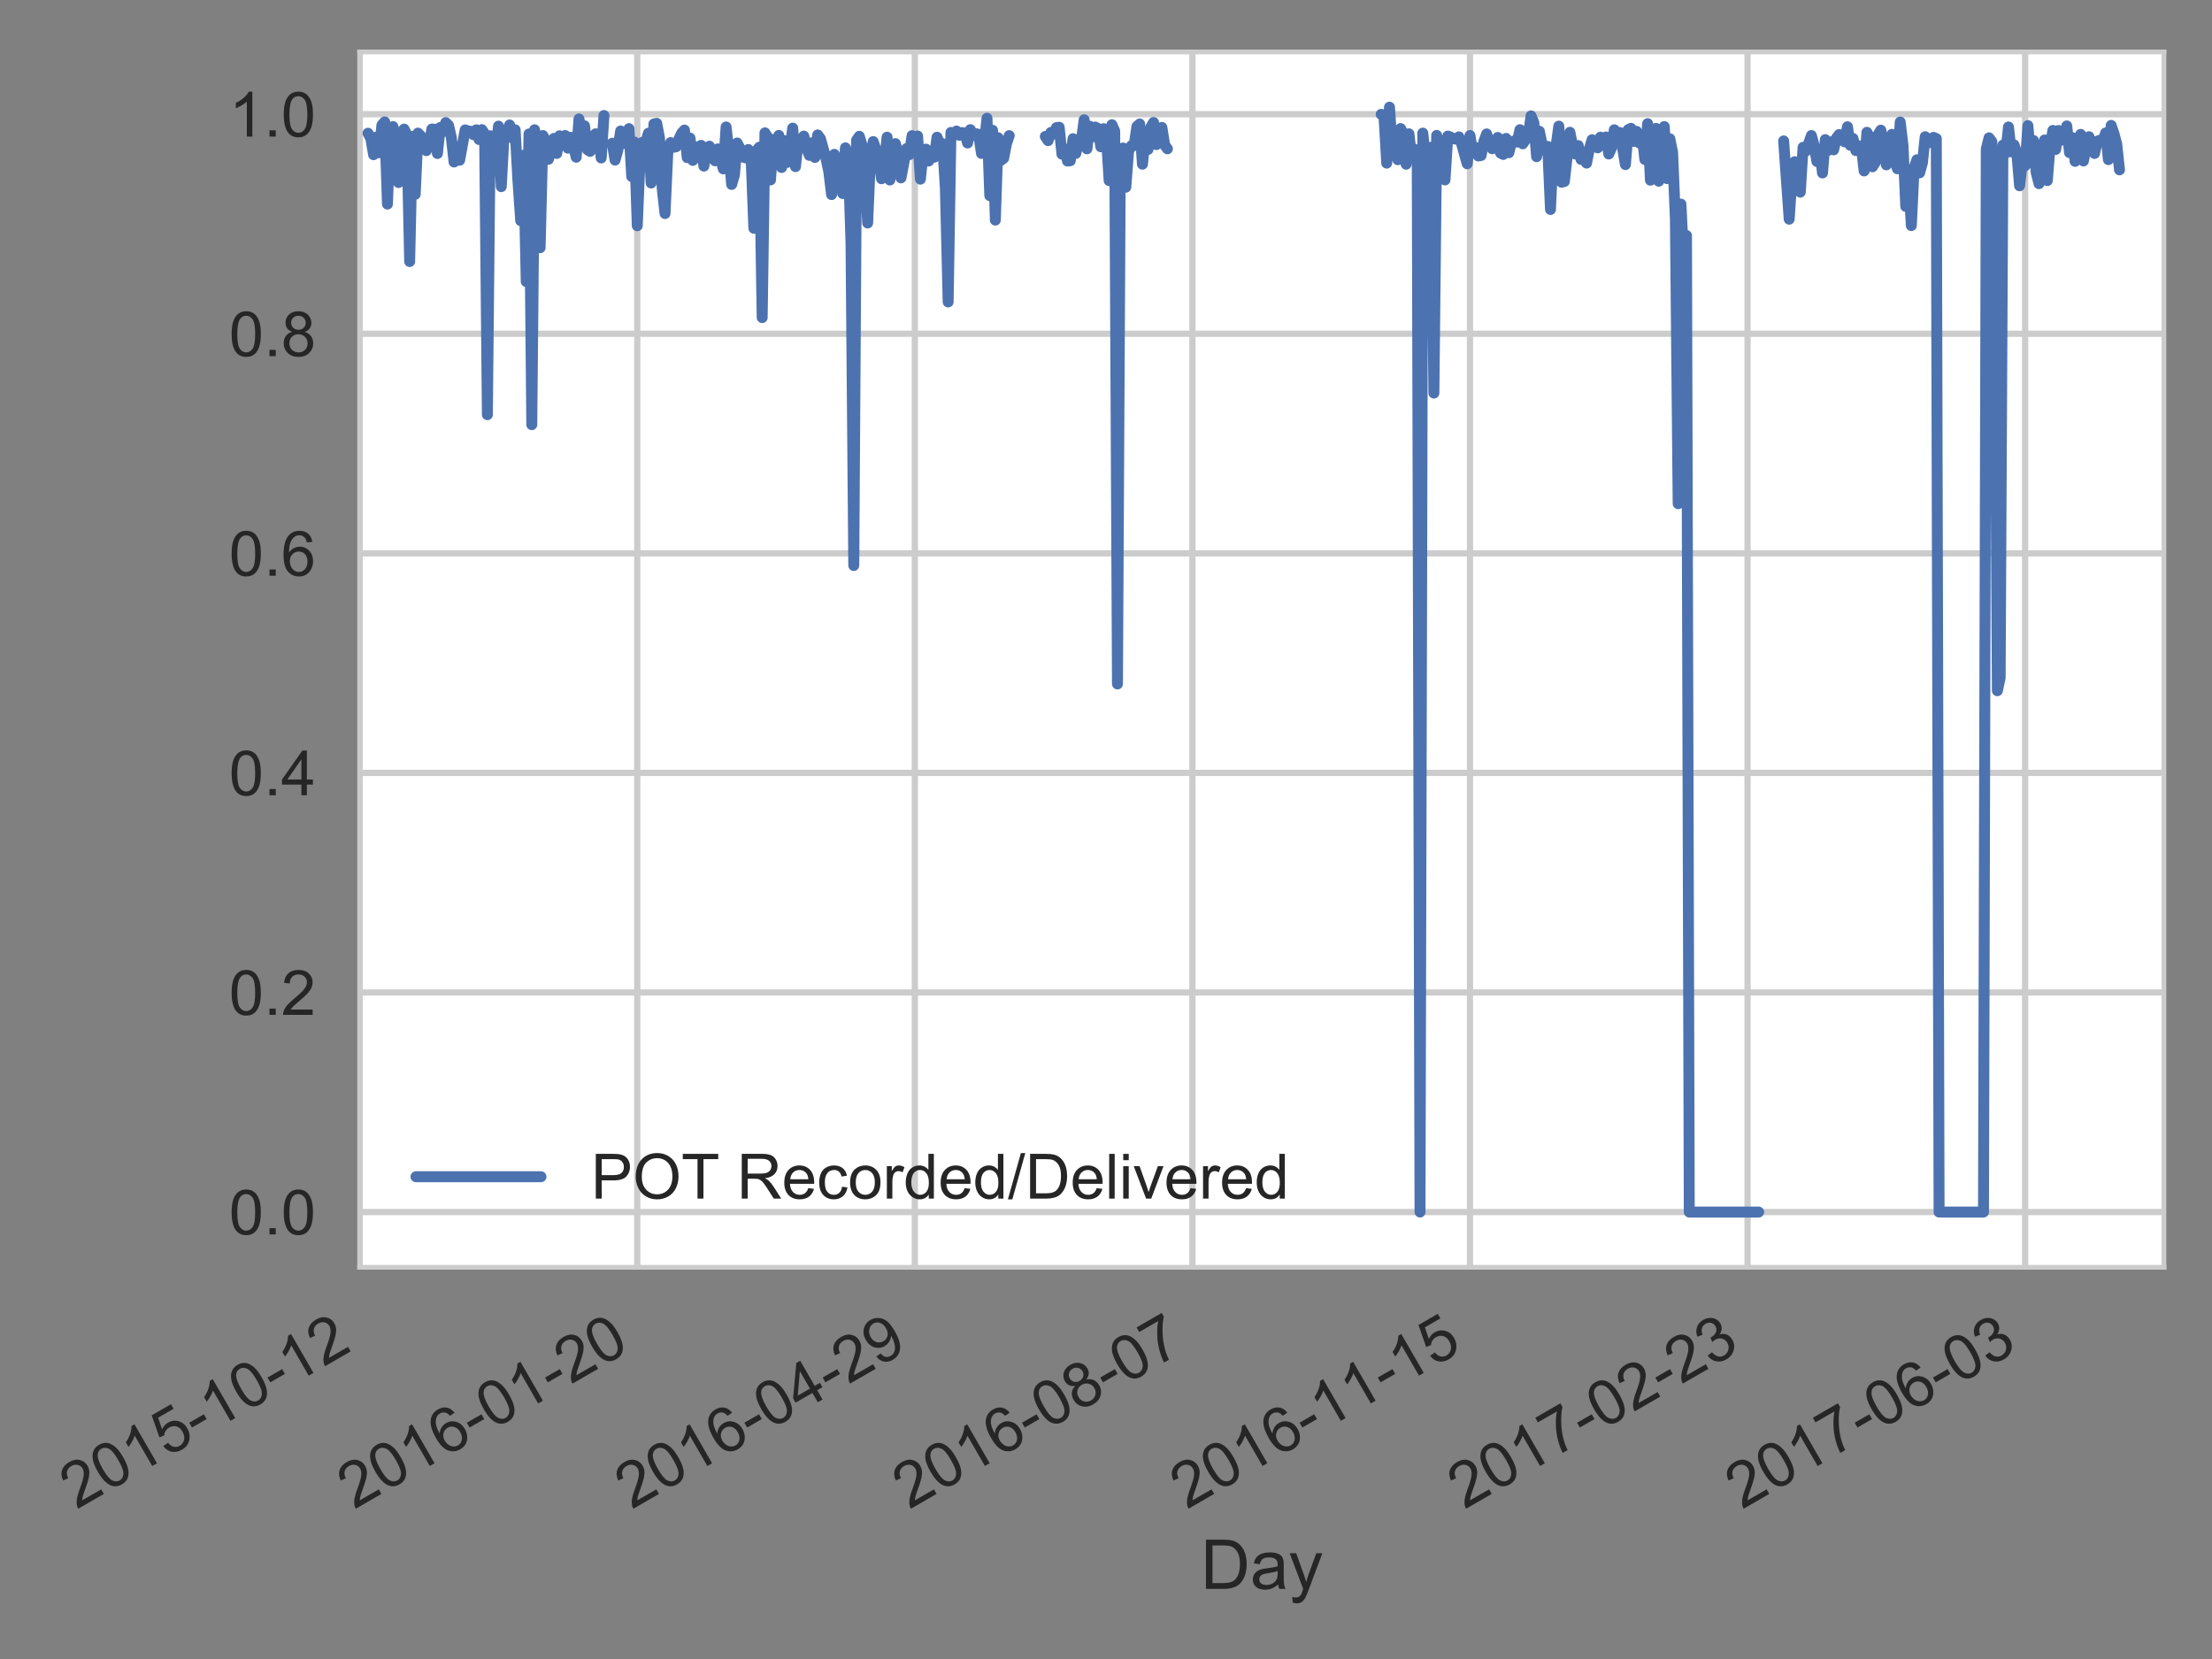 <?xml version="1.0" encoding="utf-8" standalone="no"?>
<!DOCTYPE svg PUBLIC "-//W3C//DTD SVG 1.1//EN"
  "http://www.w3.org/Graphics/SVG/1.1/DTD/svg11.dtd">
<!-- Created with matplotlib (http://matplotlib.org/) -->
<svg height="345pt" version="1.1" viewBox="0 0 460 345" width="460pt" xmlns="http://www.w3.org/2000/svg" xmlns:xlink="http://www.w3.org/1999/xlink">
 <rect x="0" y="0" width="460" height="345" fill="#808080" stroke="none"/>
 <defs>
  <style type="text/css">
*{stroke-linecap:butt;stroke-linejoin:round;}
  </style>
 </defs>
 <g id="figure_1">
  <g id="patch_1">
   <path d="M 0 345.6 
L 460.8 345.6 
L 460.8 0 
L 0 0 
z
" style="fill:none;opacity:0;"/>
  </g>
  <g id="axes_1">
   <g id="patch_2">
    <path d="M 74.801 263.541 
L 450 263.541 
L 450 10.8 
L 74.801 10.8 
z
" style="fill:#ffffff;"/>
   </g>
   <g id="matplotlib.axis_1">
    <g id="xtick_1">
     <g id="line2d_1">
      <path clip-path="url(#p0feb46cb20)" d="M 74.801 263.541 
L 74.801 10.8 
" style="fill:none;stroke:#cccccc;stroke-linecap:round;stroke-width:1.3;"/>
     </g>
     <g id="line2d_2"/>
     <g id="text_1">
      <!-- 2015-10-12 -->
      <defs>
       <path d="M 50.344 8.453 
L 50.344 0 
L 3.031 0 
Q 2.938 3.172 4.047 6.109 
Q 5.859 10.938 9.828 15.625 
Q 13.812 20.312 21.344 26.469 
Q 33.016 36.031 37.109 41.625 
Q 41.219 47.219 41.219 52.203 
Q 41.219 57.422 37.469 61 
Q 33.734 64.594 27.734 64.594 
Q 21.391 64.594 17.578 60.781 
Q 13.766 56.984 13.719 50.25 
L 4.688 51.172 
Q 5.609 61.281 11.656 66.578 
Q 17.719 71.875 27.938 71.875 
Q 38.234 71.875 44.234 66.156 
Q 50.25 60.453 50.25 52 
Q 50.25 47.703 48.484 43.547 
Q 46.734 39.406 42.656 34.812 
Q 38.578 30.219 29.109 22.219 
Q 21.188 15.578 18.938 13.203 
Q 16.703 10.844 15.234 8.453 
z
" id="ArialMT-32"/>
       <path d="M 4.156 35.297 
Q 4.156 48 6.766 55.734 
Q 9.375 63.484 14.516 67.672 
Q 19.672 71.875 27.484 71.875 
Q 33.25 71.875 37.594 69.547 
Q 41.938 67.234 44.766 62.859 
Q 47.609 58.5 49.219 52.219 
Q 50.828 45.953 50.828 35.297 
Q 50.828 22.703 48.234 14.969 
Q 45.656 7.234 40.5 3 
Q 35.359 -1.219 27.484 -1.219 
Q 17.141 -1.219 11.234 6.203 
Q 4.156 15.141 4.156 35.297 
z
M 13.188 35.297 
Q 13.188 17.672 17.312 11.828 
Q 21.438 6 27.484 6 
Q 33.547 6 37.672 11.859 
Q 41.797 17.719 41.797 35.297 
Q 41.797 52.984 37.672 58.781 
Q 33.547 64.594 27.391 64.594 
Q 21.344 64.594 17.719 59.469 
Q 13.188 52.938 13.188 35.297 
z
" id="ArialMT-30"/>
       <path d="M 37.25 0 
L 28.469 0 
L 28.469 56 
Q 25.297 52.984 20.141 49.953 
Q 14.984 46.922 10.891 45.406 
L 10.891 53.906 
Q 18.266 57.375 23.781 62.297 
Q 29.297 67.234 31.594 71.875 
L 37.25 71.875 
z
" id="ArialMT-31"/>
       <path d="M 4.156 18.75 
L 13.375 19.531 
Q 14.406 12.797 18.141 9.391 
Q 21.875 6 27.156 6 
Q 33.5 6 37.891 10.781 
Q 42.281 15.578 42.281 23.484 
Q 42.281 31 38.062 35.344 
Q 33.844 39.703 27 39.703 
Q 22.75 39.703 19.328 37.766 
Q 15.922 35.844 13.969 32.766 
L 5.719 33.844 
L 12.641 70.609 
L 48.25 70.609 
L 48.25 62.203 
L 19.672 62.203 
L 15.828 42.969 
Q 22.266 47.469 29.344 47.469 
Q 38.719 47.469 45.156 40.969 
Q 51.609 34.469 51.609 24.266 
Q 51.609 14.547 45.953 7.469 
Q 39.062 -1.219 27.156 -1.219 
Q 17.391 -1.219 11.203 4.25 
Q 5.031 9.719 4.156 18.75 
z
" id="ArialMT-35"/>
       <path d="M 3.172 21.484 
L 3.172 30.328 
L 30.172 30.328 
L 30.172 21.484 
z
" id="ArialMT-2d"/>
      </defs>
      <g style="fill:#262626;" transform="translate(15.927 313.945)rotate(-30)scale(0.13 -0.13)">
       <use xlink:href="#ArialMT-32"/>
       <use x="55.615" xlink:href="#ArialMT-30"/>
       <use x="111.23" xlink:href="#ArialMT-31"/>
       <use x="166.846" xlink:href="#ArialMT-35"/>
       <use x="222.461" xlink:href="#ArialMT-2d"/>
       <use x="255.762" xlink:href="#ArialMT-31"/>
       <use x="311.377" xlink:href="#ArialMT-30"/>
       <use x="366.992" xlink:href="#ArialMT-2d"/>
       <use x="400.293" xlink:href="#ArialMT-31"/>
       <use x="455.908" xlink:href="#ArialMT-32"/>
      </g>
     </g>
    </g>
    <g id="xtick_2">
     <g id="line2d_3">
      <path clip-path="url(#p0feb46cb20)" d="M 132.524 263.541 
L 132.524 10.8 
" style="fill:none;stroke:#cccccc;stroke-linecap:round;stroke-width:1.3;"/>
     </g>
     <g id="line2d_4"/>
     <g id="text_2">
      <!-- 2016-01-20 -->
      <defs>
       <path d="M 49.75 54.047 
L 41.016 53.375 
Q 39.844 58.547 37.703 60.891 
Q 34.125 64.656 28.906 64.656 
Q 24.703 64.656 21.531 62.312 
Q 17.391 59.281 14.984 53.469 
Q 12.594 47.656 12.5 36.922 
Q 15.672 41.75 20.266 44.094 
Q 24.859 46.438 29.891 46.438 
Q 38.672 46.438 44.844 39.969 
Q 51.031 33.5 51.031 23.25 
Q 51.031 16.5 48.125 10.719 
Q 45.219 4.938 40.141 1.859 
Q 35.062 -1.219 28.609 -1.219 
Q 17.625 -1.219 10.688 6.859 
Q 3.766 14.938 3.766 33.5 
Q 3.766 54.25 11.422 63.672 
Q 18.109 71.875 29.438 71.875 
Q 37.891 71.875 43.281 67.141 
Q 48.688 62.406 49.75 54.047 
z
M 13.875 23.188 
Q 13.875 18.656 15.797 14.5 
Q 17.719 10.359 21.188 8.172 
Q 24.656 6 28.469 6 
Q 34.031 6 38.031 10.484 
Q 42.047 14.984 42.047 22.703 
Q 42.047 30.125 38.078 34.391 
Q 34.125 38.672 28.125 38.672 
Q 22.172 38.672 18.016 34.391 
Q 13.875 30.125 13.875 23.188 
z
" id="ArialMT-36"/>
      </defs>
      <g style="fill:#262626;" transform="translate(73.65 313.945)rotate(-30)scale(0.13 -0.13)">
       <use xlink:href="#ArialMT-32"/>
       <use x="55.615" xlink:href="#ArialMT-30"/>
       <use x="111.23" xlink:href="#ArialMT-31"/>
       <use x="166.846" xlink:href="#ArialMT-36"/>
       <use x="222.461" xlink:href="#ArialMT-2d"/>
       <use x="255.762" xlink:href="#ArialMT-30"/>
       <use x="311.377" xlink:href="#ArialMT-31"/>
       <use x="366.992" xlink:href="#ArialMT-2d"/>
       <use x="400.293" xlink:href="#ArialMT-32"/>
       <use x="455.908" xlink:href="#ArialMT-30"/>
      </g>
     </g>
    </g>
    <g id="xtick_3">
     <g id="line2d_5">
      <path clip-path="url(#p0feb46cb20)" d="M 190.247 263.541 
L 190.247 10.8 
" style="fill:none;stroke:#cccccc;stroke-linecap:round;stroke-width:1.3;"/>
     </g>
     <g id="line2d_6"/>
     <g id="text_3">
      <!-- 2016-04-29 -->
      <defs>
       <path d="M 32.328 0 
L 32.328 17.141 
L 1.266 17.141 
L 1.266 25.203 
L 33.938 71.578 
L 41.109 71.578 
L 41.109 25.203 
L 50.781 25.203 
L 50.781 17.141 
L 41.109 17.141 
L 41.109 0 
z
M 32.328 25.203 
L 32.328 57.469 
L 9.906 25.203 
z
" id="ArialMT-34"/>
       <path d="M 5.469 16.547 
L 13.922 17.328 
Q 14.984 11.375 18.016 8.688 
Q 21.047 6 25.781 6 
Q 29.828 6 32.875 7.859 
Q 35.938 9.719 37.891 12.812 
Q 39.844 15.922 41.156 21.188 
Q 42.484 26.469 42.484 31.938 
Q 42.484 32.516 42.438 33.688 
Q 39.797 29.5 35.234 26.875 
Q 30.672 24.266 25.344 24.266 
Q 16.453 24.266 10.297 30.703 
Q 4.156 37.156 4.156 47.703 
Q 4.156 58.594 10.578 65.234 
Q 17 71.875 26.656 71.875 
Q 33.641 71.875 39.422 68.109 
Q 45.219 64.359 48.219 57.391 
Q 51.219 50.438 51.219 37.25 
Q 51.219 23.531 48.234 15.406 
Q 45.266 7.281 39.375 3.031 
Q 33.5 -1.219 25.594 -1.219 
Q 17.188 -1.219 11.859 3.438 
Q 6.547 8.109 5.469 16.547 
z
M 41.453 48.141 
Q 41.453 55.719 37.422 60.156 
Q 33.406 64.594 27.734 64.594 
Q 21.875 64.594 17.531 59.812 
Q 13.188 55.031 13.188 47.406 
Q 13.188 40.578 17.312 36.297 
Q 21.438 32.031 27.484 32.031 
Q 33.594 32.031 37.516 36.297 
Q 41.453 40.578 41.453 48.141 
z
" id="ArialMT-39"/>
      </defs>
      <g style="fill:#262626;" transform="translate(131.372 313.945)rotate(-30)scale(0.13 -0.13)">
       <use xlink:href="#ArialMT-32"/>
       <use x="55.615" xlink:href="#ArialMT-30"/>
       <use x="111.23" xlink:href="#ArialMT-31"/>
       <use x="166.846" xlink:href="#ArialMT-36"/>
       <use x="222.461" xlink:href="#ArialMT-2d"/>
       <use x="255.762" xlink:href="#ArialMT-30"/>
       <use x="311.377" xlink:href="#ArialMT-34"/>
       <use x="366.992" xlink:href="#ArialMT-2d"/>
       <use x="400.293" xlink:href="#ArialMT-32"/>
       <use x="455.908" xlink:href="#ArialMT-39"/>
      </g>
     </g>
    </g>
    <g id="xtick_4">
     <g id="line2d_7">
      <path clip-path="url(#p0feb46cb20)" d="M 247.97 263.541 
L 247.97 10.8 
" style="fill:none;stroke:#cccccc;stroke-linecap:round;stroke-width:1.3;"/>
     </g>
     <g id="line2d_8"/>
     <g id="text_4">
      <!-- 2016-08-07 -->
      <defs>
       <path d="M 17.672 38.812 
Q 12.203 40.828 9.562 44.531 
Q 6.938 48.25 6.938 53.422 
Q 6.938 61.234 12.547 66.547 
Q 18.172 71.875 27.484 71.875 
Q 36.859 71.875 42.578 66.422 
Q 48.297 60.984 48.297 53.172 
Q 48.297 48.188 45.672 44.5 
Q 43.062 40.828 37.75 38.812 
Q 44.344 36.672 47.781 31.875 
Q 51.219 27.094 51.219 20.453 
Q 51.219 11.281 44.719 5.031 
Q 38.234 -1.219 27.641 -1.219 
Q 17.047 -1.219 10.547 5.047 
Q 4.047 11.328 4.047 20.703 
Q 4.047 27.688 7.594 32.391 
Q 11.141 37.109 17.672 38.812 
z
M 15.922 53.719 
Q 15.922 48.641 19.188 45.406 
Q 22.469 42.188 27.688 42.188 
Q 32.766 42.188 36.016 45.375 
Q 39.266 48.578 39.266 53.219 
Q 39.266 58.062 35.906 61.359 
Q 32.562 64.656 27.594 64.656 
Q 22.562 64.656 19.234 61.422 
Q 15.922 58.203 15.922 53.719 
z
M 13.094 20.656 
Q 13.094 16.891 14.875 13.375 
Q 16.656 9.859 20.172 7.922 
Q 23.688 6 27.734 6 
Q 34.031 6 38.125 10.047 
Q 42.234 14.109 42.234 20.359 
Q 42.234 26.703 38.016 30.859 
Q 33.797 35.016 27.438 35.016 
Q 21.234 35.016 17.156 30.906 
Q 13.094 26.812 13.094 20.656 
z
" id="ArialMT-38"/>
       <path d="M 4.734 62.203 
L 4.734 70.656 
L 51.078 70.656 
L 51.078 63.812 
Q 44.234 56.547 37.516 44.484 
Q 30.812 32.422 27.156 19.672 
Q 24.516 10.688 23.781 0 
L 14.75 0 
Q 14.891 8.453 18.062 20.406 
Q 21.234 32.375 27.172 43.484 
Q 33.109 54.594 39.797 62.203 
z
" id="ArialMT-37"/>
      </defs>
      <g style="fill:#262626;" transform="translate(189.095 313.945)rotate(-30)scale(0.13 -0.13)">
       <use xlink:href="#ArialMT-32"/>
       <use x="55.615" xlink:href="#ArialMT-30"/>
       <use x="111.23" xlink:href="#ArialMT-31"/>
       <use x="166.846" xlink:href="#ArialMT-36"/>
       <use x="222.461" xlink:href="#ArialMT-2d"/>
       <use x="255.762" xlink:href="#ArialMT-30"/>
       <use x="311.377" xlink:href="#ArialMT-38"/>
       <use x="366.992" xlink:href="#ArialMT-2d"/>
       <use x="400.293" xlink:href="#ArialMT-30"/>
       <use x="455.908" xlink:href="#ArialMT-37"/>
      </g>
     </g>
    </g>
    <g id="xtick_5">
     <g id="line2d_9">
      <path clip-path="url(#p0feb46cb20)" d="M 305.693 263.541 
L 305.693 10.8 
" style="fill:none;stroke:#cccccc;stroke-linecap:round;stroke-width:1.3;"/>
     </g>
     <g id="line2d_10"/>
     <g id="text_5">
      <!-- 2016-11-15 -->
      <g style="fill:#262626;" transform="translate(246.83 313.938)rotate(-30)scale(0.13 -0.13)">
       <use xlink:href="#ArialMT-32"/>
       <use x="55.615" xlink:href="#ArialMT-30"/>
       <use x="111.23" xlink:href="#ArialMT-31"/>
       <use x="166.846" xlink:href="#ArialMT-36"/>
       <use x="222.461" xlink:href="#ArialMT-2d"/>
       <use x="255.762" xlink:href="#ArialMT-31"/>
       <use x="311.268" xlink:href="#ArialMT-31"/>
       <use x="366.883" xlink:href="#ArialMT-2d"/>
       <use x="400.184" xlink:href="#ArialMT-31"/>
       <use x="455.799" xlink:href="#ArialMT-35"/>
      </g>
     </g>
    </g>
    <g id="xtick_6">
     <g id="line2d_11">
      <path clip-path="url(#p0feb46cb20)" d="M 363.416 263.541 
L 363.416 10.8 
" style="fill:none;stroke:#cccccc;stroke-linecap:round;stroke-width:1.3;"/>
     </g>
     <g id="line2d_12"/>
     <g id="text_6">
      <!-- 2017-02-23 -->
      <defs>
       <path d="M 4.203 18.891 
L 12.984 20.062 
Q 14.5 12.594 18.141 9.297 
Q 21.781 6 27 6 
Q 33.203 6 37.469 10.297 
Q 41.75 14.594 41.75 20.953 
Q 41.75 27 37.797 30.922 
Q 33.844 34.859 27.734 34.859 
Q 25.25 34.859 21.531 33.891 
L 22.516 41.609 
Q 23.391 41.5 23.922 41.5 
Q 29.547 41.5 34.031 44.422 
Q 38.531 47.359 38.531 53.469 
Q 38.531 58.297 35.25 61.469 
Q 31.984 64.656 26.812 64.656 
Q 21.688 64.656 18.266 61.422 
Q 14.844 58.203 13.875 51.766 
L 5.078 53.328 
Q 6.688 62.156 12.391 67.016 
Q 18.109 71.875 26.609 71.875 
Q 32.469 71.875 37.391 69.359 
Q 42.328 66.844 44.938 62.5 
Q 47.562 58.156 47.562 53.266 
Q 47.562 48.641 45.062 44.828 
Q 42.578 41.016 37.703 38.766 
Q 44.047 37.312 47.562 32.688 
Q 51.078 28.078 51.078 21.141 
Q 51.078 11.766 44.234 5.25 
Q 37.406 -1.266 26.953 -1.266 
Q 17.531 -1.266 11.297 4.344 
Q 5.078 9.969 4.203 18.891 
z
" id="ArialMT-33"/>
      </defs>
      <g style="fill:#262626;" transform="translate(304.541 313.945)rotate(-30)scale(0.13 -0.13)">
       <use xlink:href="#ArialMT-32"/>
       <use x="55.615" xlink:href="#ArialMT-30"/>
       <use x="111.23" xlink:href="#ArialMT-31"/>
       <use x="166.846" xlink:href="#ArialMT-37"/>
       <use x="222.461" xlink:href="#ArialMT-2d"/>
       <use x="255.762" xlink:href="#ArialMT-30"/>
       <use x="311.377" xlink:href="#ArialMT-32"/>
       <use x="366.992" xlink:href="#ArialMT-2d"/>
       <use x="400.293" xlink:href="#ArialMT-32"/>
       <use x="455.908" xlink:href="#ArialMT-33"/>
      </g>
     </g>
    </g>
    <g id="xtick_7">
     <g id="line2d_13">
      <path clip-path="url(#p0feb46cb20)" d="M 421.139 263.541 
L 421.139 10.8 
" style="fill:none;stroke:#cccccc;stroke-linecap:round;stroke-width:1.3;"/>
     </g>
     <g id="line2d_14"/>
     <g id="text_7">
      <!-- 2017-06-03 -->
      <g style="fill:#262626;" transform="translate(362.264 313.945)rotate(-30)scale(0.13 -0.13)">
       <use xlink:href="#ArialMT-32"/>
       <use x="55.615" xlink:href="#ArialMT-30"/>
       <use x="111.23" xlink:href="#ArialMT-31"/>
       <use x="166.846" xlink:href="#ArialMT-37"/>
       <use x="222.461" xlink:href="#ArialMT-2d"/>
       <use x="255.762" xlink:href="#ArialMT-30"/>
       <use x="311.377" xlink:href="#ArialMT-36"/>
       <use x="366.992" xlink:href="#ArialMT-2d"/>
       <use x="400.293" xlink:href="#ArialMT-30"/>
       <use x="455.908" xlink:href="#ArialMT-33"/>
      </g>
     </g>
    </g>
    <g id="text_8">
     <!-- Day -->
     <defs>
      <path d="M 7.719 0 
L 7.719 71.578 
L 32.375 71.578 
Q 40.719 71.578 45.125 70.562 
Q 51.266 69.141 55.609 65.438 
Q 61.281 60.641 64.078 53.188 
Q 66.891 45.75 66.891 36.188 
Q 66.891 28.031 64.984 21.734 
Q 63.094 15.438 60.109 11.297 
Q 57.125 7.172 53.578 4.797 
Q 50.047 2.438 45.047 1.219 
Q 40.047 0 33.547 0 
z
M 17.188 8.453 
L 32.469 8.453 
Q 39.547 8.453 43.578 9.766 
Q 47.609 11.078 50 13.484 
Q 53.375 16.844 55.25 22.531 
Q 57.125 28.219 57.125 36.328 
Q 57.125 47.562 53.438 53.594 
Q 49.75 59.625 44.484 61.672 
Q 40.672 63.141 32.234 63.141 
L 17.188 63.141 
z
" id="ArialMT-44"/>
      <path d="M 40.438 6.391 
Q 35.547 2.25 31.031 0.531 
Q 26.516 -1.172 21.344 -1.172 
Q 12.797 -1.172 8.203 3 
Q 3.609 7.172 3.609 13.672 
Q 3.609 17.484 5.344 20.625 
Q 7.078 23.781 9.891 25.688 
Q 12.703 27.594 16.219 28.562 
Q 18.797 29.25 24.031 29.891 
Q 34.672 31.156 39.703 32.906 
Q 39.75 34.719 39.75 35.203 
Q 39.75 40.578 37.25 42.781 
Q 33.891 45.75 27.25 45.75 
Q 21.047 45.75 18.094 43.578 
Q 15.141 41.406 13.719 35.891 
L 5.125 37.062 
Q 6.297 42.578 8.984 45.969 
Q 11.672 49.359 16.75 51.188 
Q 21.828 53.031 28.516 53.031 
Q 35.156 53.031 39.297 51.469 
Q 43.453 49.906 45.406 47.531 
Q 47.359 45.172 48.141 41.547 
Q 48.578 39.312 48.578 33.453 
L 48.578 21.734 
Q 48.578 9.469 49.141 6.219 
Q 49.703 2.984 51.375 0 
L 42.188 0 
Q 40.828 2.734 40.438 6.391 
z
M 39.703 26.031 
Q 34.906 24.078 25.344 22.703 
Q 19.922 21.922 17.672 20.938 
Q 15.438 19.969 14.203 18.094 
Q 12.984 16.219 12.984 13.922 
Q 12.984 10.406 15.641 8.062 
Q 18.312 5.719 23.438 5.719 
Q 28.516 5.719 32.469 7.938 
Q 36.422 10.156 38.281 14.016 
Q 39.703 17 39.703 22.797 
z
" id="ArialMT-61"/>
      <path d="M 6.203 -19.969 
L 5.219 -11.719 
Q 8.109 -12.5 10.25 -12.5 
Q 13.188 -12.5 14.938 -11.516 
Q 16.703 -10.547 17.828 -8.797 
Q 18.656 -7.469 20.516 -2.25 
Q 20.75 -1.516 21.297 -0.094 
L 1.609 51.859 
L 11.078 51.859 
L 21.875 21.828 
Q 23.969 16.109 25.641 9.812 
Q 27.156 15.875 29.25 21.625 
L 40.328 51.859 
L 49.125 51.859 
L 29.391 -0.875 
Q 26.219 -9.422 24.469 -12.641 
Q 22.125 -17 19.094 -19.016 
Q 16.062 -21.047 11.859 -21.047 
Q 9.328 -21.047 6.203 -19.969 
z
" id="ArialMT-79"/>
     </defs>
     <g style="fill:#262626;" transform="translate(249.686 330.419)scale(0.143 -0.143)">
      <use xlink:href="#ArialMT-44"/>
      <use x="72.217" xlink:href="#ArialMT-61"/>
      <use x="127.832" xlink:href="#ArialMT-79"/>
     </g>
    </g>
   </g>
   <g id="matplotlib.axis_2">
    <g id="ytick_1">
     <g id="line2d_15">
      <path clip-path="url(#p0feb46cb20)" d="M 74.801 252.053 
L 450 252.053 
" style="fill:none;stroke:#cccccc;stroke-linecap:round;stroke-width:1.3;"/>
     </g>
     <g id="line2d_16"/>
     <g id="text_9">
      <!-- 0.0 -->
      <defs>
       <path d="M 9.078 0 
L 9.078 10.016 
L 19.094 10.016 
L 19.094 0 
z
" id="ArialMT-2e"/>
      </defs>
      <g style="fill:#262626;" transform="translate(47.631 256.706)scale(0.13 -0.13)">
       <use xlink:href="#ArialMT-30"/>
       <use x="55.615" xlink:href="#ArialMT-2e"/>
       <use x="83.398" xlink:href="#ArialMT-30"/>
      </g>
     </g>
    </g>
    <g id="ytick_2">
     <g id="line2d_17">
      <path clip-path="url(#p0feb46cb20)" d="M 74.801 206.393 
L 450 206.393 
" style="fill:none;stroke:#cccccc;stroke-linecap:round;stroke-width:1.3;"/>
     </g>
     <g id="line2d_18"/>
     <g id="text_10">
      <!-- 0.2 -->
      <g style="fill:#262626;" transform="translate(47.631 211.045)scale(0.13 -0.13)">
       <use xlink:href="#ArialMT-30"/>
       <use x="55.615" xlink:href="#ArialMT-2e"/>
       <use x="83.398" xlink:href="#ArialMT-32"/>
      </g>
     </g>
    </g>
    <g id="ytick_3">
     <g id="line2d_19">
      <path clip-path="url(#p0feb46cb20)" d="M 74.801 160.732 
L 450 160.732 
" style="fill:none;stroke:#cccccc;stroke-linecap:round;stroke-width:1.3;"/>
     </g>
     <g id="line2d_20"/>
     <g id="text_11">
      <!-- 0.4 -->
      <g style="fill:#262626;" transform="translate(47.631 165.385)scale(0.13 -0.13)">
       <use xlink:href="#ArialMT-30"/>
       <use x="55.615" xlink:href="#ArialMT-2e"/>
       <use x="83.398" xlink:href="#ArialMT-34"/>
      </g>
     </g>
    </g>
    <g id="ytick_4">
     <g id="line2d_21">
      <path clip-path="url(#p0feb46cb20)" d="M 74.801 115.072 
L 450 115.072 
" style="fill:none;stroke:#cccccc;stroke-linecap:round;stroke-width:1.3;"/>
     </g>
     <g id="line2d_22"/>
     <g id="text_12">
      <!-- 0.6 -->
      <g style="fill:#262626;" transform="translate(47.631 119.724)scale(0.13 -0.13)">
       <use xlink:href="#ArialMT-30"/>
       <use x="55.615" xlink:href="#ArialMT-2e"/>
       <use x="83.398" xlink:href="#ArialMT-36"/>
      </g>
     </g>
    </g>
    <g id="ytick_5">
     <g id="line2d_23">
      <path clip-path="url(#p0feb46cb20)" d="M 74.801 69.411 
L 450 69.411 
" style="fill:none;stroke:#cccccc;stroke-linecap:round;stroke-width:1.3;"/>
     </g>
     <g id="line2d_24"/>
     <g id="text_13">
      <!-- 0.8 -->
      <g style="fill:#262626;" transform="translate(47.631 74.064)scale(0.13 -0.13)">
       <use xlink:href="#ArialMT-30"/>
       <use x="55.615" xlink:href="#ArialMT-2e"/>
       <use x="83.398" xlink:href="#ArialMT-38"/>
      </g>
     </g>
    </g>
    <g id="ytick_6">
     <g id="line2d_25">
      <path clip-path="url(#p0feb46cb20)" d="M 74.801 23.751 
L 450 23.751 
" style="fill:none;stroke:#cccccc;stroke-linecap:round;stroke-width:1.3;"/>
     </g>
     <g id="line2d_26"/>
     <g id="text_14">
      <!-- 1.0 -->
      <g style="fill:#262626;" transform="translate(47.631 28.404)scale(0.13 -0.13)">
       <use xlink:href="#ArialMT-31"/>
       <use x="55.615" xlink:href="#ArialMT-2e"/>
       <use x="83.398" xlink:href="#ArialMT-30"/>
      </g>
     </g>
    </g>
   </g>
   <g id="line2d_27">
    <path clip-path="url(#p0feb46cb20)" d="M 76.533 27.703 
L 77.11 28.763 
L 77.688 32.168 
L 78.265 28.51 
L 78.842 31.782 
L 79.419 26.015 
L 79.996 25.355 
L 80.574 42.439 
L 81.151 26.808 
L 81.728 26.327 
L 82.305 30.093 
L 82.883 37.961 
L 83.46 27.636 
L 84.037 26.845 
L 84.614 28.034 
L 85.192 54.387 
L 85.769 28.357 
L 86.346 40.413 
L 86.923 27.684 
L 87.5 28.265 
L 88.078 29.276 
L 88.655 31.326 
L 89.232 30.28 
L 89.809 26.832 
L 90.387 26.87 
L 90.964 31.922 
L 91.541 26.517 
L 92.118 27.381 
L 92.695 25.495 
L 93.273 26.055 
L 93.85 28.567 
L 94.427 33.689 
L 95.004 30.543 
L 95.582 33.319 
L 96.736 27.014 
L 97.313 27.227 
L 97.891 27.307 
L 98.468 28.006 
L 99.045 26.997 
L 99.622 29.017 
L 100.199 26.95 
L 100.777 27.796 
L 101.354 86.232 
L 101.931 28.235 
L 102.508 28.715 
L 103.086 31.396 
L 103.663 26.23 
L 104.24 38.814 
L 104.817 28.008 
L 105.395 27.926 
L 105.972 25.993 
L 106.549 28.698 
L 107.126 26.996 
L 107.703 37.52 
L 108.281 45.884 
L 108.858 32.286 
L 109.435 58.559 
L 110.012 27.86 
L 110.59 88.316 
L 111.167 26.99 
L 111.744 30.081 
L 112.321 51.518 
L 112.898 28.189 
L 113.476 29.243 
L 114.053 33.126 
L 115.207 28.783 
L 115.785 31.908 
L 116.362 28.235 
L 116.939 28.736 
L 117.516 28.179 
L 118.094 30.81 
L 118.671 28.555 
L 119.248 30.281 
L 119.825 32.697 
L 120.402 24.737 
L 120.98 27.734 
L 121.557 26.17 
L 122.134 31.113 
L 122.711 31.48 
L 123.289 28.719 
L 123.866 27.827 
L 124.443 28.059 
L 125.02 32.85 
L 125.598 24.017 
M 127.329 29.784 
L 127.906 33.287 
L 128.484 31.228 
L 129.061 27.242 
L 129.638 29.844 
L 130.215 29.162 
L 130.793 26.751 
L 131.37 36.708 
L 131.947 29.544 
L 132.524 46.945 
L 133.101 32.962 
L 133.679 29.554 
L 134.256 29.743 
L 134.833 27.702 
L 135.41 38.059 
L 135.988 25.773 
L 136.565 25.643 
L 137.142 28.649 
L 137.719 39.254 
L 138.297 44.407 
L 138.874 31.668 
L 139.451 29.655 
L 140.028 30.633 
L 140.605 30.516 
L 141.183 28.901 
L 141.76 27.674 
L 142.337 27.049 
L 142.914 32.78 
L 143.492 28.719 
L 144.069 33.355 
L 144.646 30.538 
L 145.223 32.749 
L 145.801 30.227 
L 146.378 34.54 
L 146.955 30.892 
L 147.532 30.401 
L 148.687 33.44 
L 149.264 30.962 
L 150.418 35.12 
L 150.996 26.405 
L 151.573 31.493 
L 152.15 38.355 
L 152.727 36.395 
L 153.304 29.736 
L 153.882 30.868 
L 154.459 32.647 
L 155.036 32.826 
L 155.613 31.088 
L 156.191 32.683 
L 156.768 47.471 
L 157.345 31.333 
L 157.922 30.606 
L 158.5 66.044 
L 159.077 27.627 
L 159.654 28.552 
L 160.231 37.418 
L 160.808 29.003 
L 161.386 30.087 
L 161.963 28.161 
L 162.54 34.834 
L 163.117 29.237 
L 163.695 33.782 
L 164.272 30.976 
L 164.849 26.642 
L 165.426 34.65 
L 166.004 29.225 
L 166.581 29.47 
L 167.158 28.299 
L 167.735 30.814 
L 168.312 32.31 
L 168.89 29.679 
L 169.467 32.741 
L 170.044 28.062 
L 170.621 28.844 
L 171.776 33.006 
L 172.353 35.691 
L 172.93 40.464 
L 173.507 32.098 
L 174.085 34.803 
L 174.662 32.834 
L 175.239 40.246 
L 175.816 30.748 
L 176.394 32.536 
L 176.971 50.505 
L 177.548 117.597 
L 178.125 29.161 
L 178.703 28.342 
L 179.28 30.259 
L 179.857 35.701 
L 180.434 46.37 
L 181.011 32.822 
L 181.589 29.441 
L 182.743 32.93 
L 183.32 37.169 
L 183.898 33.901 
L 184.475 28.526 
L 185.052 37.433 
L 185.629 32.636 
L 186.207 29.867 
L 186.784 32.033 
L 187.361 36.995 
L 188.515 30.897 
L 189.093 32.168 
L 189.67 28.21 
L 190.247 29.908 
L 190.824 28.29 
L 191.402 37.253 
L 191.979 31.764 
L 192.556 31.016 
L 193.133 33.478 
L 193.71 31.46 
L 194.288 32.695 
L 194.865 28.534 
L 195.442 29.999 
L 196.019 29.88 
L 196.597 39.187 
L 197.174 62.792 
L 197.751 27.541 
L 198.328 27.796 
L 198.906 27.248 
L 199.483 28.125 
L 200.06 27.562 
L 200.637 27.664 
L 201.214 29.738 
L 201.792 26.955 
L 202.369 28.165 
L 202.946 27.805 
L 203.523 27.931 
L 204.101 31.903 
L 204.678 29.902 
L 205.255 24.593 
L 205.832 40.688 
L 206.41 27.086 
L 206.987 45.771 
L 207.564 28.642 
L 208.141 33.36 
L 208.718 32.906 
L 209.296 29.923 
L 209.873 28.205 
M 217.377 28.379 
L 217.954 29.245 
L 218.531 27.546 
L 219.109 27.863 
L 219.686 26.545 
L 220.263 26.464 
L 220.84 32.057 
L 221.417 30.967 
L 221.995 33.488 
L 222.572 33.425 
L 223.149 28.841 
L 223.726 31.907 
L 224.304 29.331 
L 224.881 29.212 
L 225.458 24.905 
L 226.035 30.945 
L 226.613 26.249 
L 227.19 28.465 
L 227.767 26.422 
L 228.344 26.729 
L 228.921 30.522 
L 229.499 26.762 
L 230.076 28.468 
L 230.653 37.564 
L 231.23 25.938 
L 231.808 27.248 
L 232.385 142.235 
L 232.962 35.449 
L 233.539 30.777 
L 234.117 38.928 
L 234.694 31.46 
L 235.271 30.316 
L 235.848 30.25 
L 236.425 26.298 
L 237.003 25.783 
L 237.58 34.148 
L 238.157 28.608 
L 238.734 31.083 
L 239.312 26.47 
L 239.889 25.471 
L 240.466 30.074 
L 241.043 27.363 
L 241.62 26.496 
L 242.198 30.157 
L 242.775 30.949 
M 287.222 23.777 
L 287.799 23.972 
L 288.376 33.923 
L 288.953 22.288 
L 289.53 31.023 
L 290.108 28.635 
L 290.685 33.21 
L 291.262 26.735 
L 291.839 27.789 
L 292.417 34.149 
L 292.994 27.829 
L 293.571 32.879 
L 294.148 31.038 
L 294.726 33.526 
L 295.303 252.053 
L 295.88 27.685 
L 296.457 33.059 
L 297.034 35.177 
L 297.612 30.616 
L 298.189 81.74 
L 298.766 28.157 
L 299.343 31.353 
L 299.921 32.678 
L 300.498 37.414 
L 301.075 28.299 
L 301.652 28.506 
L 302.229 28.844 
L 302.807 28.934 
L 303.384 28.462 
L 303.961 29.945 
L 305.116 34.06 
L 305.693 28.181 
L 306.27 31.806 
L 306.847 30.672 
L 307.425 32.434 
L 308.002 32.334 
L 308.579 29.419 
L 309.156 27.852 
L 309.733 29.82 
L 310.311 30.929 
L 310.888 29.407 
L 311.465 28.586 
L 312.042 31.827 
L 312.62 32.117 
L 313.197 28.784 
L 313.774 31.762 
L 314.351 29.437 
L 314.929 29.313 
L 315.506 29.553 
L 316.083 26.972 
L 316.66 29.907 
L 317.815 28.22 
L 318.392 24.103 
L 318.969 25.496 
L 319.546 32.582 
L 320.124 27.299 
L 320.701 30.141 
L 321.278 31.362 
L 321.855 30.445 
L 322.432 43.562 
L 323.01 30.782 
L 323.587 30.433 
L 324.164 26.231 
L 324.741 37.899 
L 325.319 37.749 
L 326.473 27.509 
L 327.05 30.472 
L 327.628 32.04 
L 328.205 30.272 
L 328.782 33.157 
L 329.359 32.866 
L 329.936 33.917 
L 330.514 30.975 
L 331.091 29.058 
L 331.668 29.754 
L 332.245 30.743 
L 332.823 28.524 
L 333.4 29.455 
L 333.977 28.485 
L 334.554 32.027 
L 335.132 30.755 
L 335.709 26.992 
L 336.286 29.384 
L 336.863 27.552 
L 338.018 34.227 
L 338.595 26.968 
L 339.172 26.686 
L 339.749 29.406 
L 340.327 27.312 
L 340.904 29.73 
L 341.481 28.007 
L 342.058 33.166 
L 342.635 25.72 
L 343.213 37.468 
L 343.79 34.462 
L 344.367 26.704 
L 344.944 37.682 
L 345.522 35.534 
L 346.099 26.319 
L 346.676 37.14 
L 347.253 28.857 
L 347.831 31.687 
L 348.408 45.604 
L 348.985 104.747 
L 349.562 42.45 
L 350.139 54.197 
L 350.717 48.972 
L 351.294 252.053 
L 365.725 252.053 
M 370.92 29.304 
L 371.497 37.453 
L 372.074 45.579 
L 372.651 36.805 
L 373.229 33.628 
L 373.806 34.349 
L 374.383 39.955 
L 374.96 30.644 
L 375.538 31.421 
L 376.692 28.18 
L 377.269 30.335 
L 377.846 33.59 
L 378.424 31.073 
L 379.001 35.965 
L 379.578 29.038 
L 380.155 31.286 
L 380.733 29.491 
L 381.31 31.165 
L 381.887 28.733 
L 382.464 27.983 
L 383.041 28.875 
L 383.619 29.507 
L 384.196 26.361 
L 384.773 30.207 
L 385.35 28.801 
L 385.928 31.309 
L 386.505 30.308 
L 387.082 30.55 
L 387.659 35.549 
L 388.237 27.513 
L 388.814 28.62 
L 389.391 34.686 
L 389.968 33.786 
L 390.545 28.022 
L 391.123 27.067 
L 391.7 29.961 
L 392.277 34.28 
L 392.854 32.712 
L 393.432 27.945 
L 394.009 33.451 
L 394.586 35.098 
L 395.163 25.377 
L 395.741 30.256 
L 396.318 42.929 
L 396.895 37.015 
L 397.472 46.909 
L 398.049 34.965 
L 398.627 33.228 
L 399.204 35.934 
L 399.781 33.851 
L 400.358 28.427 
L 401.513 29.661 
L 402.09 28.573 
L 402.667 28.817 
L 403.244 252.053 
L 412.48 252.053 
L 413.057 31.003 
L 413.635 28.661 
L 414.212 29.437 
L 414.789 49.268 
L 415.366 143.641 
L 415.944 140.967 
L 416.521 30.176 
L 417.098 31.833 
L 417.675 26.404 
L 418.252 31.579 
L 418.83 30.131 
L 419.407 31.779 
L 419.984 38.638 
L 420.561 33.752 
L 421.139 34.461 
L 421.716 26.126 
L 422.293 33.101 
L 422.87 29.216 
L 423.447 35.923 
L 424.025 38.195 
L 424.602 32.102 
L 425.179 29.113 
L 425.756 37.556 
L 426.334 30.285 
L 426.911 27.126 
L 427.488 31.085 
L 428.065 27.136 
L 428.643 29.173 
L 429.22 28.384 
L 429.797 26.188 
L 430.374 31.744 
L 430.951 28.617 
L 431.529 33.552 
L 432.106 31.346 
L 432.683 27.944 
L 433.26 33.473 
L 433.838 30.646 
L 434.415 28.429 
L 434.992 30.913 
L 435.569 31.915 
L 436.147 29.354 
L 436.724 29.152 
L 437.301 29.373 
L 437.878 27.651 
L 438.455 33.195 
L 439.033 26.077 
L 439.61 27.786 
L 440.187 29.948 
L 440.764 35.32 
L 440.764 35.32 
" style="fill:none;stroke:#4c72b0;stroke-linecap:round;stroke-width:2.275;"/>
   </g>
   <g id="patch_3">
    <path d="M 74.801 263.541 
L 74.801 10.8 
" style="fill:none;stroke:#cccccc;stroke-linecap:square;stroke-linejoin:miter;"/>
   </g>
   <g id="patch_4">
    <path d="M 450 263.541 
L 450 10.8 
" style="fill:none;stroke:#cccccc;stroke-linecap:square;stroke-linejoin:miter;"/>
   </g>
   <g id="patch_5">
    <path d="M 74.801 263.541 
L 450 263.541 
" style="fill:none;stroke:#cccccc;stroke-linecap:square;stroke-linejoin:miter;"/>
   </g>
   <g id="patch_6">
    <path d="M 74.801 10.8 
L 450 10.8 
" style="fill:none;stroke:#cccccc;stroke-linecap:square;stroke-linejoin:miter;"/>
   </g>
   <g id="legend_1">
    <g id="line2d_28">
     <path d="M 86.501 244.708 
L 112.501 244.708 
" style="fill:none;stroke:#4c72b0;stroke-linecap:round;stroke-width:2.275;"/>
    </g>
    <g id="line2d_29"/>
    <g id="text_15">
     <!-- POT Recorded/Delivered -->
     <defs>
      <path d="M 7.719 0 
L 7.719 71.578 
L 34.719 71.578 
Q 41.844 71.578 45.609 70.906 
Q 50.875 70.016 54.438 67.547 
Q 58.016 65.094 60.188 60.641 
Q 62.359 56.203 62.359 50.875 
Q 62.359 41.75 56.547 35.422 
Q 50.734 29.109 35.547 29.109 
L 17.188 29.109 
L 17.188 0 
z
M 17.188 37.547 
L 35.688 37.547 
Q 44.875 37.547 48.734 40.969 
Q 52.594 44.391 52.594 50.594 
Q 52.594 55.078 50.312 58.266 
Q 48.047 61.469 44.344 62.5 
Q 41.938 63.141 35.5 63.141 
L 17.188 63.141 
z
" id="ArialMT-50"/>
      <path d="M 4.828 34.859 
Q 4.828 52.688 14.391 62.766 
Q 23.969 72.859 39.109 72.859 
Q 49.031 72.859 56.984 68.109 
Q 64.938 63.375 69.109 54.906 
Q 73.297 46.438 73.297 35.688 
Q 73.297 24.812 68.891 16.219 
Q 64.5 7.625 56.438 3.203 
Q 48.391 -1.219 39.062 -1.219 
Q 28.953 -1.219 20.984 3.656 
Q 13.031 8.547 8.922 16.984 
Q 4.828 25.438 4.828 34.859 
z
M 14.594 34.719 
Q 14.594 21.781 21.547 14.328 
Q 28.516 6.891 39.016 6.891 
Q 49.703 6.891 56.609 14.406 
Q 63.531 21.922 63.531 35.75 
Q 63.531 44.484 60.578 51 
Q 57.625 57.516 51.922 61.109 
Q 46.234 64.703 39.156 64.703 
Q 29.109 64.703 21.844 57.781 
Q 14.594 50.875 14.594 34.719 
z
" id="ArialMT-4f"/>
      <path d="M 25.922 0 
L 25.922 63.141 
L 2.344 63.141 
L 2.344 71.578 
L 59.078 71.578 
L 59.078 63.141 
L 35.406 63.141 
L 35.406 0 
z
" id="ArialMT-54"/>
      <path id="ArialMT-20"/>
      <path d="M 7.859 0 
L 7.859 71.578 
L 39.594 71.578 
Q 49.172 71.578 54.141 69.641 
Q 59.125 67.719 62.109 62.828 
Q 65.094 57.953 65.094 52.047 
Q 65.094 44.438 60.156 39.203 
Q 55.219 33.984 44.922 32.562 
Q 48.688 30.766 50.641 29 
Q 54.781 25.203 58.5 19.484 
L 70.953 0 
L 59.031 0 
L 49.562 14.891 
Q 45.406 21.344 42.719 24.75 
Q 40.047 28.172 37.922 29.531 
Q 35.797 30.906 33.594 31.453 
Q 31.984 31.781 28.328 31.781 
L 17.328 31.781 
L 17.328 0 
z
M 17.328 39.984 
L 37.703 39.984 
Q 44.188 39.984 47.844 41.328 
Q 51.516 42.672 53.422 45.625 
Q 55.328 48.578 55.328 52.047 
Q 55.328 57.125 51.641 60.391 
Q 47.953 63.672 39.984 63.672 
L 17.328 63.672 
z
" id="ArialMT-52"/>
      <path d="M 42.094 16.703 
L 51.172 15.578 
Q 49.031 7.625 43.219 3.219 
Q 37.406 -1.172 28.375 -1.172 
Q 17 -1.172 10.328 5.828 
Q 3.656 12.844 3.656 25.484 
Q 3.656 38.578 10.391 45.797 
Q 17.141 53.031 27.875 53.031 
Q 38.281 53.031 44.875 45.953 
Q 51.469 38.875 51.469 26.031 
Q 51.469 25.25 51.422 23.688 
L 12.75 23.688 
Q 13.234 15.141 17.578 10.594 
Q 21.922 6.062 28.422 6.062 
Q 33.25 6.062 36.672 8.594 
Q 40.094 11.141 42.094 16.703 
z
M 13.234 30.906 
L 42.188 30.906 
Q 41.609 37.453 38.875 40.719 
Q 34.672 45.797 27.984 45.797 
Q 21.922 45.797 17.797 41.75 
Q 13.672 37.703 13.234 30.906 
z
" id="ArialMT-65"/>
      <path d="M 40.438 19 
L 49.078 17.875 
Q 47.656 8.938 41.812 3.875 
Q 35.984 -1.172 27.484 -1.172 
Q 16.844 -1.172 10.375 5.781 
Q 3.906 12.75 3.906 25.734 
Q 3.906 34.125 6.688 40.422 
Q 9.469 46.734 15.156 49.875 
Q 20.844 53.031 27.547 53.031 
Q 35.984 53.031 41.359 48.75 
Q 46.734 44.484 48.25 36.625 
L 39.703 35.297 
Q 38.484 40.531 35.375 43.156 
Q 32.281 45.797 27.875 45.797 
Q 21.234 45.797 17.078 41.031 
Q 12.938 36.281 12.938 25.984 
Q 12.938 15.531 16.938 10.797 
Q 20.953 6.062 27.391 6.062 
Q 32.562 6.062 36.031 9.234 
Q 39.5 12.406 40.438 19 
z
" id="ArialMT-63"/>
      <path d="M 3.328 25.922 
Q 3.328 40.328 11.328 47.266 
Q 18.016 53.031 27.641 53.031 
Q 38.328 53.031 45.109 46.016 
Q 51.906 39.016 51.906 26.656 
Q 51.906 16.656 48.906 10.906 
Q 45.906 5.172 40.156 2 
Q 34.422 -1.172 27.641 -1.172 
Q 16.75 -1.172 10.031 5.812 
Q 3.328 12.797 3.328 25.922 
z
M 12.359 25.922 
Q 12.359 15.969 16.703 11.016 
Q 21.047 6.062 27.641 6.062 
Q 34.188 6.062 38.531 11.031 
Q 42.875 16.016 42.875 26.219 
Q 42.875 35.844 38.5 40.797 
Q 34.125 45.75 27.641 45.75 
Q 21.047 45.75 16.703 40.812 
Q 12.359 35.891 12.359 25.922 
z
" id="ArialMT-6f"/>
      <path d="M 6.5 0 
L 6.5 51.859 
L 14.406 51.859 
L 14.406 44 
Q 17.438 49.516 20 51.266 
Q 22.562 53.031 25.641 53.031 
Q 30.078 53.031 34.672 50.203 
L 31.641 42.047 
Q 28.422 43.953 25.203 43.953 
Q 22.312 43.953 20.016 42.219 
Q 17.719 40.484 16.75 37.406 
Q 15.281 32.719 15.281 27.156 
L 15.281 0 
z
" id="ArialMT-72"/>
      <path d="M 40.234 0 
L 40.234 6.547 
Q 35.297 -1.172 25.734 -1.172 
Q 19.531 -1.172 14.328 2.25 
Q 9.125 5.672 6.266 11.797 
Q 3.422 17.922 3.422 25.875 
Q 3.422 33.641 6 39.969 
Q 8.594 46.297 13.766 49.656 
Q 18.953 53.031 25.344 53.031 
Q 30.031 53.031 33.688 51.047 
Q 37.359 49.078 39.656 45.906 
L 39.656 71.578 
L 48.391 71.578 
L 48.391 0 
z
M 12.453 25.875 
Q 12.453 15.922 16.641 10.984 
Q 20.844 6.062 26.562 6.062 
Q 32.328 6.062 36.344 10.766 
Q 40.375 15.484 40.375 25.141 
Q 40.375 35.797 36.266 40.766 
Q 32.172 45.75 26.172 45.75 
Q 20.312 45.75 16.375 40.969 
Q 12.453 36.188 12.453 25.875 
z
" id="ArialMT-64"/>
      <path d="M 0 -1.219 
L 20.75 72.797 
L 27.781 72.797 
L 7.078 -1.219 
z
" id="ArialMT-2f"/>
      <path d="M 6.391 0 
L 6.391 71.578 
L 15.188 71.578 
L 15.188 0 
z
" id="ArialMT-6c"/>
      <path d="M 6.641 61.469 
L 6.641 71.578 
L 15.438 71.578 
L 15.438 61.469 
z
M 6.641 0 
L 6.641 51.859 
L 15.438 51.859 
L 15.438 0 
z
" id="ArialMT-69"/>
      <path d="M 21 0 
L 1.266 51.859 
L 10.547 51.859 
L 21.688 20.797 
Q 23.484 15.766 25 10.359 
Q 26.172 14.453 28.266 20.219 
L 39.797 51.859 
L 48.828 51.859 
L 29.203 0 
z
" id="ArialMT-76"/>
     </defs>
     <g style="fill:#262626;" transform="translate(122.901 249.258)scale(0.13 -0.13)">
      <use xlink:href="#ArialMT-50"/>
      <use x="66.699" xlink:href="#ArialMT-4f"/>
      <use x="144.482" xlink:href="#ArialMT-54"/>
      <use x="205.551" xlink:href="#ArialMT-20"/>
      <use x="233.334" xlink:href="#ArialMT-52"/>
      <use x="305.551" xlink:href="#ArialMT-65"/>
      <use x="361.166" xlink:href="#ArialMT-63"/>
      <use x="411.166" xlink:href="#ArialMT-6f"/>
      <use x="466.781" xlink:href="#ArialMT-72"/>
      <use x="500.082" xlink:href="#ArialMT-64"/>
      <use x="555.697" xlink:href="#ArialMT-65"/>
      <use x="611.312" xlink:href="#ArialMT-64"/>
      <use x="666.928" xlink:href="#ArialMT-2f"/>
      <use x="694.711" xlink:href="#ArialMT-44"/>
      <use x="766.928" xlink:href="#ArialMT-65"/>
      <use x="822.543" xlink:href="#ArialMT-6c"/>
      <use x="844.76" xlink:href="#ArialMT-69"/>
      <use x="866.977" xlink:href="#ArialMT-76"/>
      <use x="916.977" xlink:href="#ArialMT-65"/>
      <use x="972.592" xlink:href="#ArialMT-72"/>
      <use x="1005.893" xlink:href="#ArialMT-65"/>
      <use x="1061.508" xlink:href="#ArialMT-64"/>
     </g>
    </g>
   </g>
  </g>
 </g>
 <defs>
  <clipPath id="p0feb46cb20">
   <rect height="252.741" width="375.199" x="74.801" y="10.8"/>
  </clipPath>
 </defs>
</svg>
